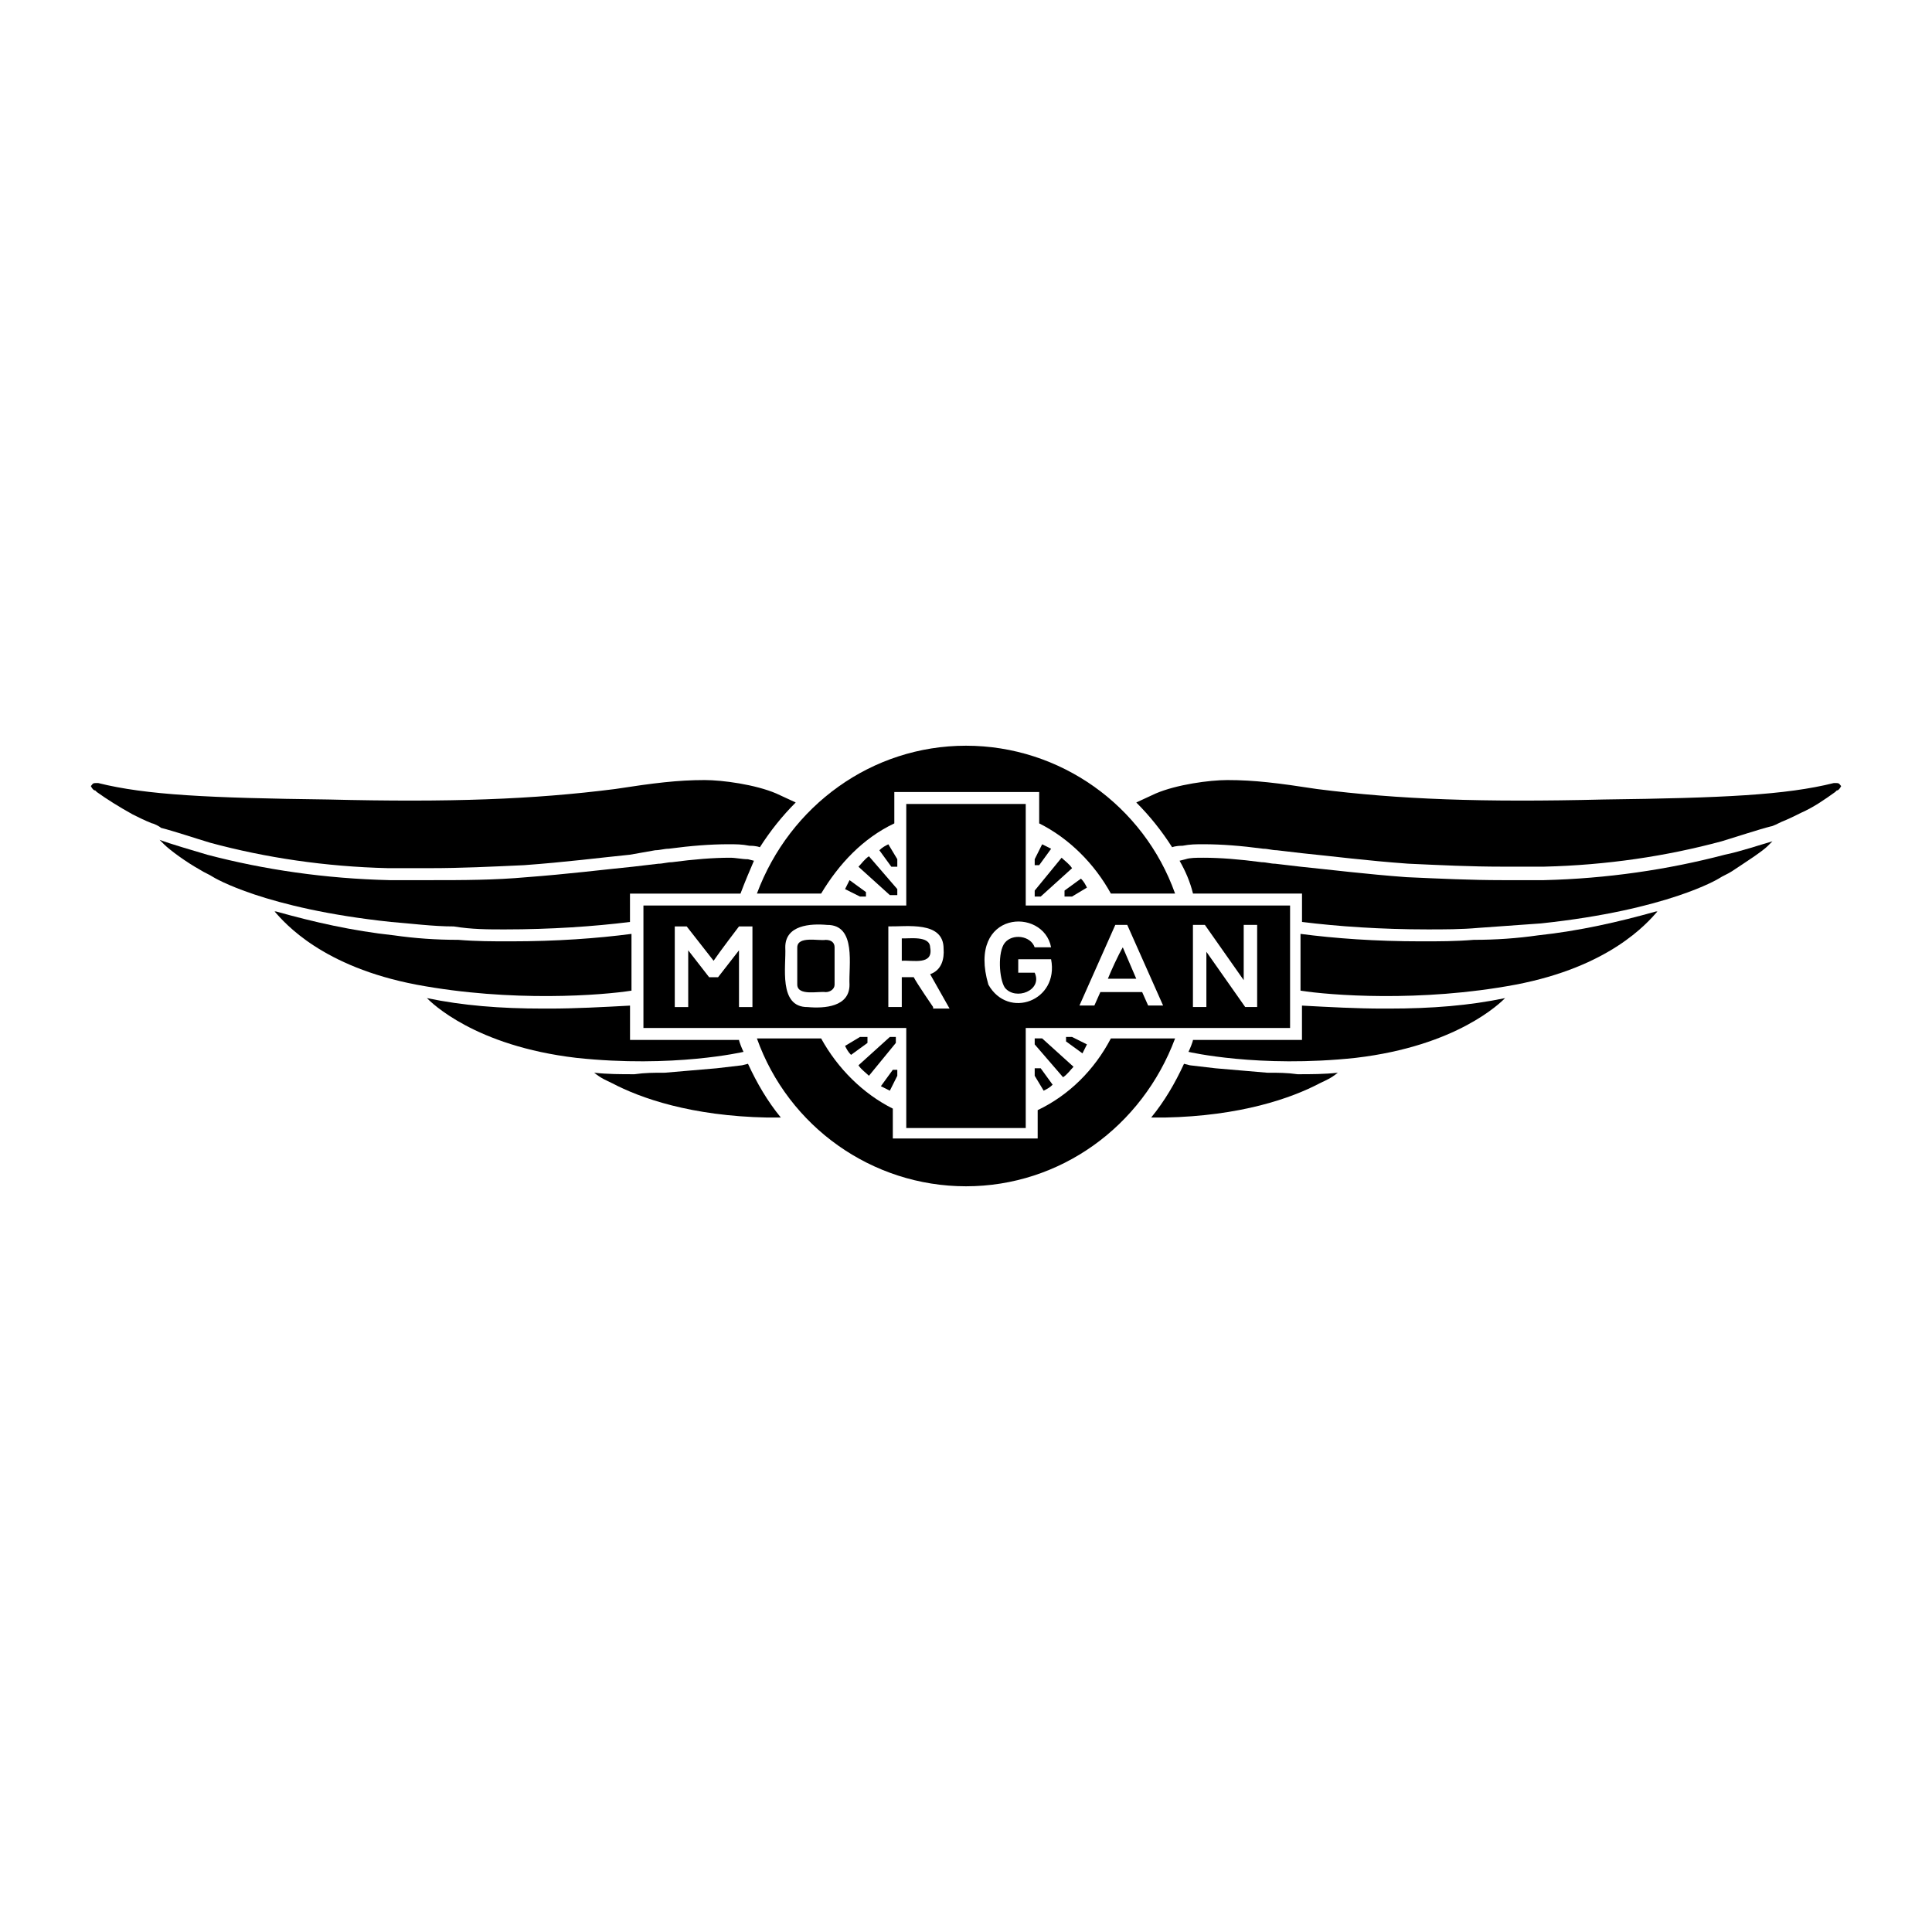 <?xml version="1.0" encoding="UTF-8"?>
<svg id="Layer_1" data-name="Layer 1" xmlns="http://www.w3.org/2000/svg" width="500" height="500" viewBox="0 0 500 500">
  <rect width="500" height="500" fill="none"/>
  <g>
    <path d="m476.48,203.43c-.39-.39-.39-.77-1.16-.77h-.77c-12.37,3.09-28.6,3.86-59.52,4.25-31.3.77-52.95,0-74.2-2.71-10.05-1.55-16.23-2.32-23.19-2.32-4.64,0-13.14,1.16-18.55,3.48l-5.02,2.32c3.48,3.48,6.57,7.34,9.28,11.59,0,0,.77-.39,2.71-.39,1.93-.39,3.48-.39,5.41-.39,4.64,0,9.66.39,15.46,1.16,1.16,0,2.32.39,3.48.39l6.57.77c7.73.77,16.62,1.93,27.44,2.71,8.5.39,16.23.77,24.35.77h10.82c16.23-.39,31.69-2.71,45.99-6.57,3.86-1.16,9.66-3.09,12.75-3.86.39,0,1.93-.77,2.71-1.16,1.93-.77,3.48-1.55,5.02-2.32,3.48-1.55,6.18-3.48,8.89-5.41l.39-.39c.39,0,.77-.39,1.16-1.16q0,.26,0,0"/>
    <path d="m328.07,277.63c-4.64-.39-8.89-.77-13.53-1.16l-6.57-.77-1.55-.39c-2.32,5.02-5.02,9.66-8.5,13.91h3.48c19.71-.39,32.85-5.02,40.19-8.89h0c1.55-.77,2.71-1.16,4.64-2.71-3.48.39-6.96.39-10.43.39-2.71-.39-5.02-.39-7.73-.39"/>
    <path d="m232.22,232.03v-1.93l-7.34-8.5c-1.16.77-1.93,1.93-2.71,2.71l8.12,7.34h1.93s0,.39,0,.39Z"/>
    <path d="m224.11,232.03v-1.16l-4.25-3.09c-.39.77-.77,1.55-1.16,2.32l3.86,1.93s1.55,0,1.55,0Z"/>
    <path d="m232.22,223.91v-1.55l-2.32-3.86c-.77.39-1.55.77-2.32,1.55l3.09,4.25h1.55s0-.39,0-.39Z"/>
    <path d="m267.78,232.03h1.55l8.12-7.34c-.77-1.16-1.93-1.93-2.71-2.71l-6.96,8.5s0,1.55,0,1.55Z"/>
    <path d="m267.78,223.91h1.16l3.09-4.25c-.77-.39-1.55-.77-2.32-1.16l-1.93,3.86s0,1.55,0,1.55Z"/>
    <path d="m275.89,232.03h1.55l3.86-2.32c-.39-.77-.77-1.55-1.55-2.32l-4.25,3.09v1.55s.39,0,.39,0Z"/>
    <path d="m267.78,268.36v1.93l7.34,8.5c1.16-.77,1.93-1.93,2.71-2.71l-8.12-7.34h-1.93s0-.39,0-.39Z"/>
    <path d="m275.89,268.36v1.16l4.25,3.09c.39-.77.77-1.55,1.16-2.32l-3.86-1.93s-1.55,0-1.55,0Z"/>
    <path d="m267.78,276.86v1.55l2.32,3.86c.77-.39,1.55-.77,2.32-1.55l-3.09-4.25h-1.55v.39Z"/>
    <path d="m232.22,268.36h-1.93l-8.12,7.34c.77,1.16,1.93,1.93,2.71,2.71l6.96-8.5v-1.55h.39Z"/>
    <path d="m232.22,276.86h-1.16l-3.09,4.25,2.32,1.16,1.93-3.86v-1.55Z"/>
    <path d="m224.11,268.36h-1.55l-3.86,2.32c.39.77.77,1.55,1.55,2.32l4.25-3.09v-1.55s-.39,0-.39,0Z"/>
    <path d="m23.52,203.43c.39-.39.39-.77,1.16-.77h.77c12.37,3.09,28.6,3.86,59.52,4.25,31.3.77,52.95,0,74.2-2.71,10.05-1.55,16.23-2.32,23.19-2.32,4.64,0,13.14,1.16,18.55,3.48l5.02,2.32c-3.48,3.48-6.57,7.34-9.28,11.59,0,0-.77-.39-2.71-.39-1.93-.39-3.48-.39-5.41-.39-4.64,0-9.66.39-15.46,1.16-1.16,0-2.32.39-3.48.39l-6.57,1.16c-7.73.77-16.62,1.93-27.44,2.71-8.5.39-16.23.77-24.35.77h-10.82c-16.23-.39-31.69-2.71-45.99-6.57-3.86-1.16-9.66-3.09-12.75-3.86-.39-.39-1.93-1.16-2.32-1.16-1.93-.77-3.48-1.55-5.02-2.32-3.48-1.93-6.57-3.86-9.28-5.8l-.39-.39c-.39,0-.77-.39-1.16-1.16q0,.26,0,0"/>
    <path d="m268.55,287.3v7.34h-37.49v-7.73c-7.73-3.86-14.3-10.43-18.55-18.16h-16.62c8.12,22.8,29.76,38.26,54.11,38.26s45.6-15.46,54.11-38.26h-16.62c-4.25,8.12-10.82,14.69-18.94,18.55"/>
    <path d="m231.45,213.09v-8.12h37.49v8.12c7.73,3.86,14.3,10.43,18.55,18.16h16.62c-8.12-22.8-29.76-38.26-54.11-38.26s-45.6,15.46-54.11,38.26h16.62c4.64-7.73,10.82-14.3,18.94-18.16"/>
    <path d="m446.33,221.21c-14.69,3.86-30.53,6.18-46.76,6.57h-10.82c-8.12,0-16.23-.39-24.73-.77-10.43-.77-19.71-1.93-27.44-2.71l-6.57-.77c-1.16,0-2.32-.39-3.48-.39-5.8-.77-10.82-1.16-15.07-1.16-1.93,0-3.48,0-4.64.39l-1.55.39c1.55,2.71,2.71,5.41,3.48,8.5h28.21v7.34c9.28,1.16,20.48,1.93,32.46,1.93,4.25,0,8.89,0,13.14-.39,5.41-.39,10.82-.77,16.23-1.16,32.85-3.48,45.99-11.59,45.99-11.59,1.16-.77,2.32-1.16,3.48-1.93,3.48-2.32,7.73-5.02,9.28-6.57.39-.39.77-.77,1.16-1.16h0c-2.71.77-8.5,2.71-12.37,3.48"/>
    <path d="m191.64,231.26c1.16-3.09,2.32-5.8,3.48-8.5l-1.55-.39c-1.55,0-3.09-.39-4.64-.39-4.25,0-9.28.39-15.07,1.16-1.16,0-2.32.39-3.48.39l-6.57.77c-7.73.77-17.01,1.93-27.44,2.71-8.5.77-16.62.77-24.73.77h-10.82c-16.62-.39-32.46-2.71-47.15-6.57-3.86-1.16-9.28-2.71-12.37-3.86h0l1.16,1.16c1.55,1.55,5.8,4.64,9.28,6.57,1.16.77,2.32,1.16,3.48,1.93,0,0,13.14,8.12,45.99,11.59,5.02.39,10.82,1.16,16.23,1.16,4.64.77,8.89.77,13.14.77,11.98,0,23.19-.77,32.46-1.93v-7.34s28.6,0,28.6,0Z"/>
    <path d="m213.67,243.24c-1.79.31-7.27-1.08-7.34,1.93,0,0,0,9.66,0,9.66.07,3.01,5.56,1.64,7.34,1.93,1.16,0,2.32-.77,2.32-1.93v-9.66c0-1.16-.77-1.93-2.32-1.93Z"/>
    <path d="m286.72,253.29h7.34l-3.48-8.12c-1.16,1.93-3.09,6.18-3.86,8.12Z"/>
    <path d="m240.72,245.17c-.07-3.1-5.42-2.21-7.34-2.32v5.8c2.79-.22,8.27,1.28,7.34-3.48Z"/>
    <path d="m265.46,234.35v-26.28h-30.92v26.28h-68.02v31.69h68.02v25.89h30.92v-25.89h68.41v-31.69h-68.41Zm-70.73,26.28h-3.48v-14.69l-5.41,6.96h-2.32l-5.41-6.96v14.69h-3.48v-20.87h3.09l6.96,8.89c1.55-2.32,6.57-8.89,6.57-8.89h3.48v20.87Zm25.12-5.8c.02,5.78-6.51,6.19-10.82,5.8-7.69.07-5.54-10.68-5.8-15.46-.02-5.78,6.51-6.19,10.82-5.8,7.69-.07,5.54,10.68,5.8,15.46Zm21.64,6.18v-.39s-4.25-6.18-5.02-7.73h-3.09v7.73h-3.48v-20.87c4.7.11,14.34-1.5,14.3,5.8.2,2.56-.47,5.52-3.48,6.57l5.02,8.89h-4.25Zm30.53-15.85h-4.25c-1.06-3.04-5.75-3.62-7.73-1.16-1.87,2.36-1.5,9.27,0,11.59,2.75,3.47,9.88.75,7.73-3.86h-4.25v-3.48h8.5c2.11,10.81-11.13,15.66-16.23,6.57-5.64-19.22,14.25-20.16,16.23-9.66Zm25.12,15.07l-1.55-3.48h-10.82l-1.55,3.48h-3.86l9.28-20.87h3.09l9.28,20.87h-3.86Zm28.21.39h-3.09l-10.05-14.3v14.3h-3.48v-21.26h3.09l10.05,14.3v-14.3h3.48v21.26Z"/>
    <path d="m308.74,269.13c0,.39-.77,2.32-1.16,3.09,0,0,18.16,4.25,43.29,1.55,26.28-3.09,37.49-14.3,38.65-15.46-9.28,1.93-18.94,2.71-30.15,2.71h-1.55c-6.57,0-13.91-.39-20.87-.77v8.89h-28.21,0Z"/>
    <path d="m392.22,254.83c24.35-4.64,34.01-15.85,36.72-18.94h-.39c-9.66,2.71-19.71,5.02-30.53,6.18-5.41.77-10.82,1.16-16.62,1.16-4.64.39-8.89.39-13.53.39-11.98,0-22.42-.77-31.3-1.93v14.69c7.34,1.16,30.92,3.09,55.65-1.55"/>
    <path d="m171.93,277.63c4.64-.39,8.89-.77,13.53-1.16l6.57-.77,1.55-.39c2.32,5.02,5.02,9.66,8.5,13.91h-3.48c-19.71-.39-32.85-5.02-40.19-8.89h0c-1.55-.77-2.71-1.16-4.64-2.71,3.48.39,6.96.39,10.43.39,2.71-.39,5.02-.39,7.73-.39"/>
    <path d="m191.26,269.13c0,.39.77,2.32,1.16,3.09,0,0-18.16,4.25-43.29,1.55-26.28-3.09-37.49-14.3-38.65-15.46,9.28,1.93,18.94,2.71,30.15,2.71h1.55c6.57,0,13.91-.39,20.87-.77v8.89s28.21,0,28.21,0Z"/>
    <path d="m107.78,254.83c-24.35-4.64-34.01-15.85-36.72-18.94h.39c9.66,2.71,19.71,5.02,30.53,6.18,5.41.77,10.82,1.16,16.62,1.16,4.64.39,8.89.39,13.53.39,11.98,0,22.42-.77,31.3-1.93v14.69c-7.34,1.16-30.92,3.09-55.65-1.55"/>
  </g>
</svg>